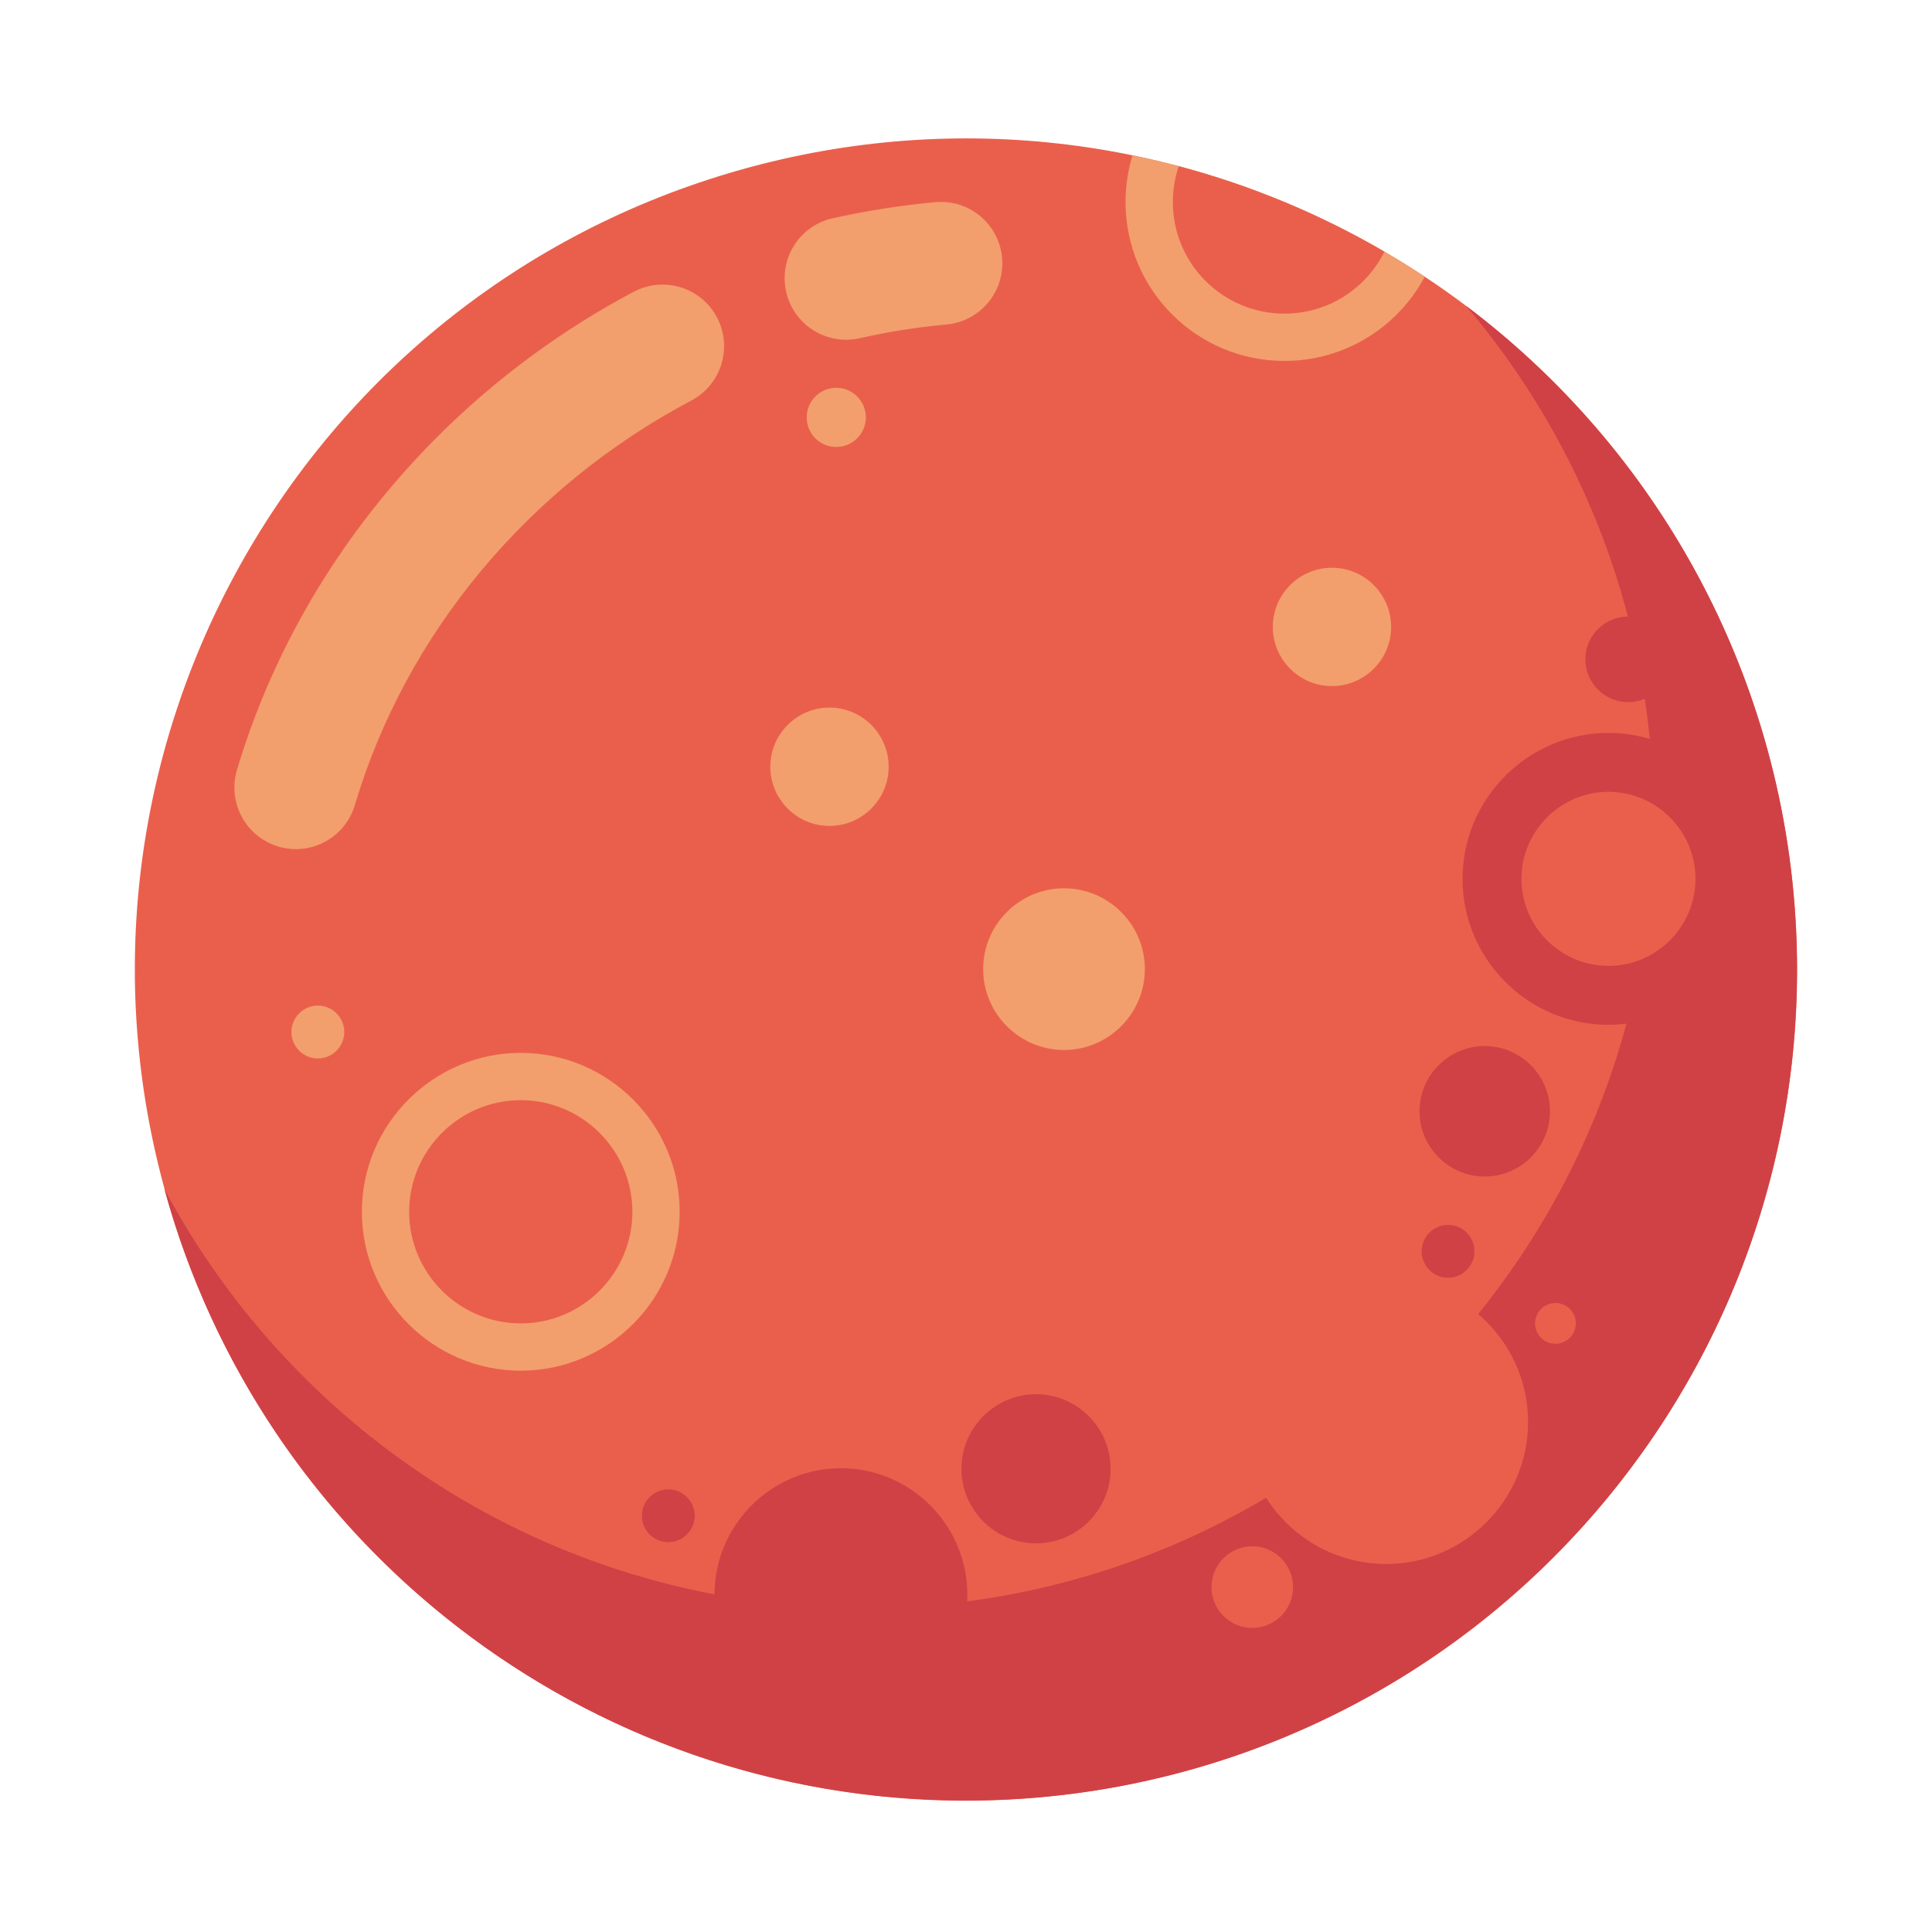 <?xml version="1.0" encoding="UTF-8"?>
<svg id="Layer_1" data-name="Layer 1" xmlns="http://www.w3.org/2000/svg" viewBox="0 0 4000 4000">
  <defs>
    <style>
      .cls-1, .cls-2, .cls-3, .cls-4 {
        stroke-width: 0px;
      }

      .cls-1, .cls-2, .cls-4 {
        fill-rule: evenodd;
      }

      .cls-1, .cls-3 {
        fill: #ea5f4c;
      }

      .cls-2 {
        fill: #f29f6d;
      }

      .cls-4 {
        fill: #d04146;
      }
    </style>
  </defs>
  <path class="cls-1" d="M1510,358.25C599.2,628.85,80.25,1586.54,350.88,2497.38c270.58,910.75,1228.3,1429.75,2139.08,1159.12,910.84-270.63,1429.8-1228.35,1159.17-2139.13C3378.49,606.6,2420.79,87.62,1510,358.25Z"/>
  <path class="cls-4" d="M3423.66,1692.15c0,904.34-733.18,1637.5-1637.53,1637.5-626.31,0-1170.42-351.53-1445.88-868.08,199.2,729.75,866.85,1266.16,1659.77,1266.16,950.15,0,1720.39-770.25,1720.39-1720.34,0-561.51-269-1060.17-685.19-1374.2,242.3,285.52,388.44,655.17,388.44,1058.96Z"/>
  <path class="cls-2" d="M734.79,1666.51c-19.83,67.44-90.59,106.09-158.05,86.26-67.46-19.83-106.07-90.62-86.29-158.07,62.93-211.48,169.63-406.25,309.12-574.17,141.24-170.09,316.06-312.47,512.88-416.61,62.23-32.75,139.27-8.87,172.03,53.35,32.77,62.25,8.88,139.26-53.33,172.04-167.86,88.81-316.45,209.69-436.16,353.76-117.41,141.36-207.21,305.36-260.2,483.45h0ZM1779.7,700.25c-68.56,15.4-136.69-27.68-152.08-96.24-15.43-68.56,27.66-136.7,96.22-152.1,33.74-7.56,69.13-14.29,106.16-20.12,35.19-5.55,70.76-9.98,106.6-13.27,69.93-6.31,131.79,45.25,138.09,115.21,6.33,69.93-45.25,131.79-115.18,138.11-30.52,2.78-60.78,6.57-90.64,11.29-28.79,4.53-58.56,10.27-89.17,17.13Z"/>
  <path class="cls-4" d="M1741.04,3563.26c144.2,0,261.75-117.6,261.75-261.73s-117.55-261.73-261.75-261.73-261.69,117.57-261.69,261.73,117.59,261.73,261.69,261.73Z"/>
  <path class="cls-4" d="M2144.96,3195.43c85.09,0,154.49-69.33,154.49-154.43s-69.4-154.43-154.49-154.43-154.43,69.39-154.43,154.43,69.39,154.43,154.43,154.43Z"/>
  <path class="cls-4" d="M1383.66,3192.98c30.12,0,54.7-24.62,54.7-54.69s-24.59-54.75-54.7-54.75-54.75,24.59-54.75,54.75,24.58,54.69,54.75,54.69Z"/>
  <path class="cls-4" d="M3330.17,2121.74c166.41,0,302.15-135.75,302.15-302.17s-135.75-302.2-302.15-302.2-302.17,135.75-302.17,302.2,135.71,302.17,302.17,302.17Z"/>
  <path class="cls-1" d="M3330.17,1999.71c99.2,0,180.12-80.93,180.12-180.13s-80.91-180.13-180.12-180.13-180.13,80.9-180.13,180.13,80.91,180.13,180.13,180.13Z"/>
  <path class="cls-4" d="M3074.04,2435.93c74.41,0,135.09-60.72,135.09-135.14s-60.68-135.08-135.09-135.08-135.14,60.68-135.14,135.08,60.73,135.14,135.14,135.14Z"/>
  <path class="cls-4" d="M3370.97,1453.72c48.82,0,88.66-39.86,88.66-88.68s-39.84-88.65-88.66-88.65-88.7,39.83-88.7,88.65,39.84,88.68,88.7,88.68Z"/>
  <path class="cls-1" d="M2869.79,3238.07c161.91,0,293.92-132.02,293.92-293.91s-132.01-293.91-293.92-293.91-293.89,132.02-293.89,293.91,132.01,293.91,293.89,293.91Z"/>
  <circle class="cls-3" cx="2592.73" cy="3285.9" r="84.44"/>
  <path class="cls-1" d="M3220.39,2782.11c23.23,0,42.22-18.94,42.22-42.19s-18.99-42.22-42.22-42.22-42.2,18.94-42.2,42.22,18.94,42.19,42.2,42.19Z"/>
  <path class="cls-4" d="M2998.06,2645.5c30.12,0,54.7-24.65,54.7-54.75s-24.59-54.72-54.7-54.72-54.75,24.58-54.75,54.72,24.58,54.75,54.75,54.75Z"/>
  <path class="cls-2" d="M658.05,2191.39c30.12,0,54.7-24.52,54.7-54.69s-24.59-54.72-54.7-54.72-54.7,24.58-54.7,54.72,24.58,54.69,54.7,54.69Z"/>
  <path class="cls-2" d="M1078.19,2837.84c181.19,0,328.99-147.77,328.99-328.95s-147.8-329.02-328.99-329.02-328.97,147.8-328.97,329.02,147.8,328.95,328.97,328.95Z"/>
  <path class="cls-1" d="M1078.19,2739.98c127.31,0,231.11-103.82,231.11-231.09s-103.79-231.12-231.11-231.12-231.09,103.83-231.09,231.12,103.83,231.09,231.09,231.09Z"/>
  <path class="cls-2" d="M2757.64,1420.47c67.51,0,122.51-55.04,122.51-122.48s-55-122.51-122.51-122.51-122.47,55.04-122.47,122.51,55.01,122.48,122.47,122.48Z"/>
  <path class="cls-2" d="M1717.35,1709.98c67.46,0,122.51-55.04,122.51-122.51s-55.06-122.51-122.51-122.51-122.51,55.04-122.51,122.51,55.06,122.51,122.51,122.51Z"/>
  <path class="cls-2" d="M1731.41,925.38c33.74,0,61.27-27.52,61.27-61.22s-27.53-61.29-61.27-61.29-61.26,27.55-61.26,61.29,27.53,61.22,61.26,61.22Z"/>
  <path class="cls-2" d="M2202.89,2173.88c92.22,0,167.41-75.19,167.41-167.41s-75.19-167.35-167.41-167.35-167.38,75.19-167.38,167.35,75.21,167.41,167.38,167.41Z"/>
  <path class="cls-2" d="M2949.73,572.95c-55.37,103.7-164.65,174.3-290.42,174.3-181.71,0-328.99-147.29-328.99-328.99,0-33.61,5.05-66.04,14.43-96.62,216.58,44.52,421.99,130.3,604.97,251.31Z"/>
  <path class="cls-1" d="M2866.31,521.14c-37.87,75.99-116.33,128.25-207,128.25-127.61,0-231.09-103.47-231.09-231.12,0-25.96,4.26-50.89,12.18-74.17,149.55,39.8,292.82,99.52,425.91,177.04Z"/>
</svg>